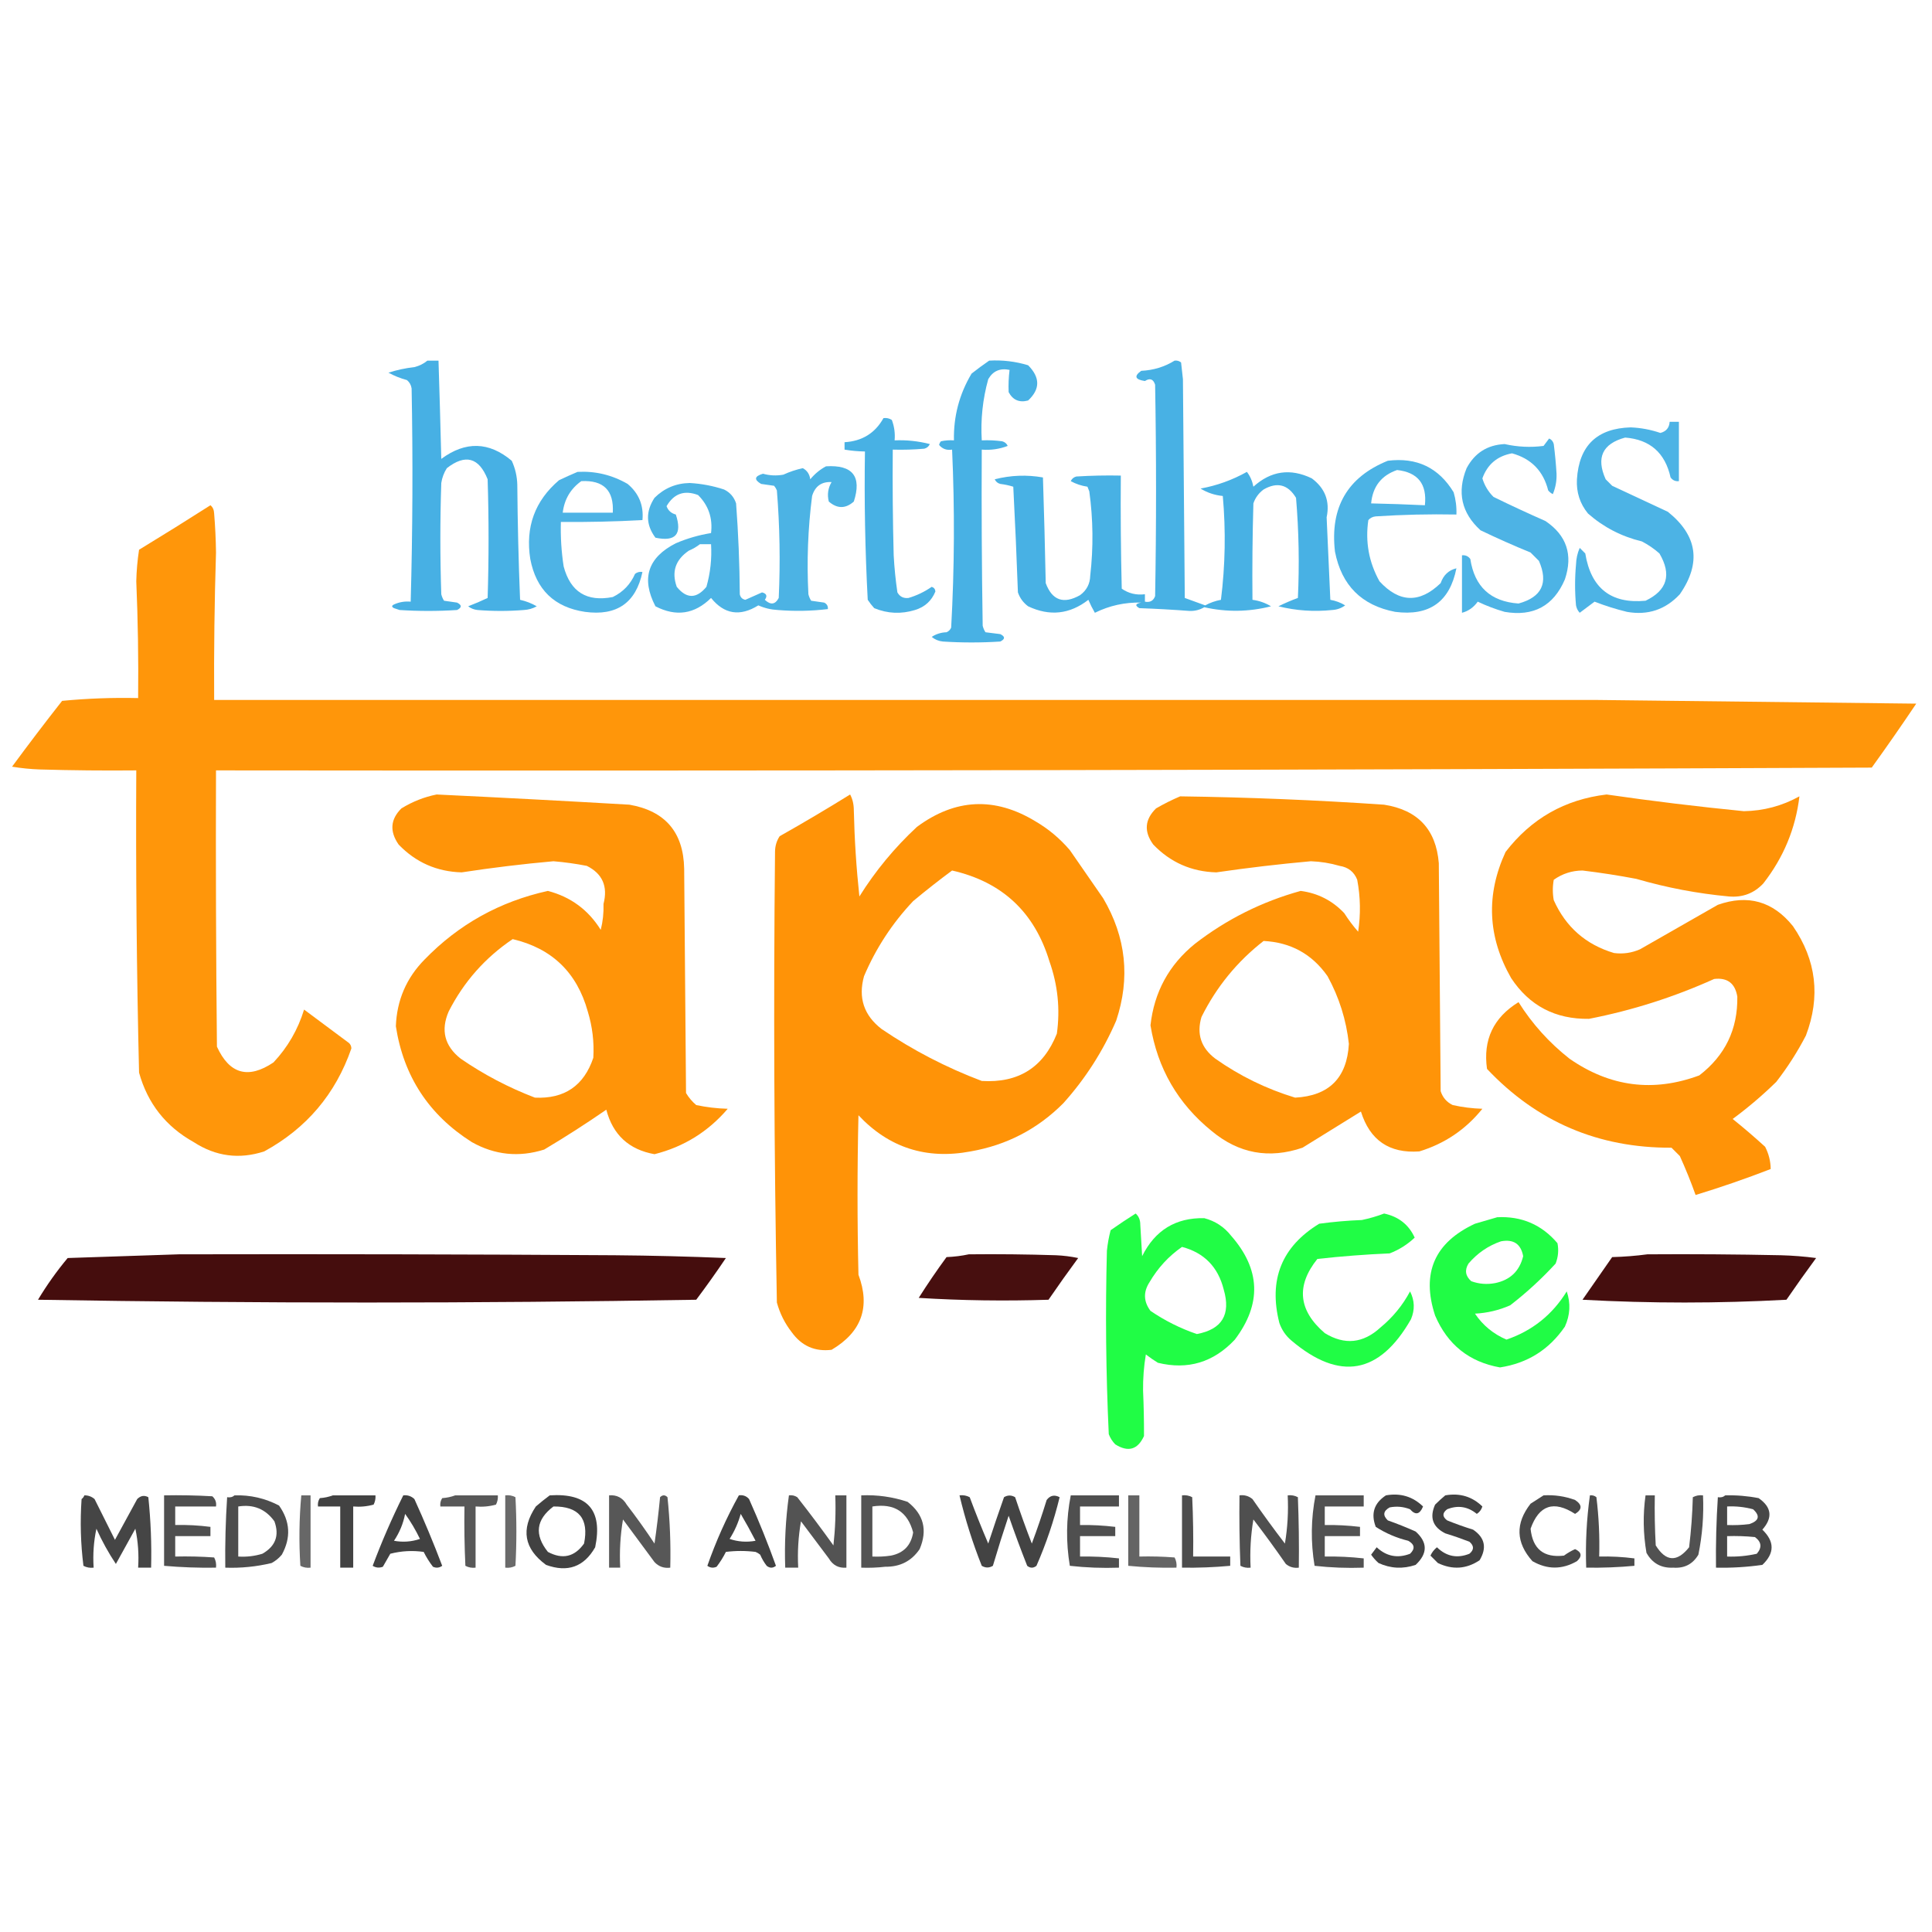 <?xml version="1.0" encoding="UTF-8"?>
<!DOCTYPE svg PUBLIC "-//W3C//DTD SVG 1.1//EN" "http://www.w3.org/Graphics/SVG/1.1/DTD/svg11.dtd">
<svg xmlns="http://www.w3.org/2000/svg" version="1.1" width="1042px" height="1042px" style="shape-rendering:geometricPrecision; text-rendering:geometricPrecision; image-rendering:optimizeQuality; fill-rule:evenodd; clip-rule:evenodd" xmlns:xlink="http://www.w3.org/1999/xlink">
<g><path style="opacity:0.961" fill="#41aee3" d="M 230.5,194.5 C 232.5,194.5 234.5,194.5 236.5,194.5C 237.07,212.162 237.57,229.829 238,247.5C 251.059,237.845 263.726,238.179 276,248.5C 277.891,252.611 278.891,256.944 279,261.5C 279.167,282.175 279.667,302.841 280.5,323.5C 283.673,324.21 286.673,325.377 289.5,327C 287.377,328.194 285.043,328.86 282.5,329C 274.167,329.667 265.833,329.667 257.5,329C 255.616,328.784 253.949,328.117 252.5,327C 256.073,325.629 259.573,324.129 263,322.5C 263.667,301.167 263.667,279.833 263,258.5C 258.32,246.717 250.987,244.717 241,252.5C 239.438,254.957 238.438,257.624 238,260.5C 237.333,280.5 237.333,300.5 238,320.5C 238.309,321.766 238.809,322.933 239.5,324C 241.833,324.333 244.167,324.667 246.5,325C 249.167,326.333 249.167,327.667 246.5,329C 236.167,329.667 225.833,329.667 215.5,329C 214.5,328.667 213.5,328.333 212.5,328C 211.167,327.333 211.167,326.667 212.5,326C 215.351,324.711 218.351,324.211 221.5,324.5C 222.559,286.174 222.726,247.84 222,209.5C 221.727,207.671 220.893,206.171 219.5,205C 215.973,204.049 212.64,202.716 209.5,201C 213.99,199.544 218.656,198.544 223.5,198C 226.174,197.33 228.507,196.163 230.5,194.5 Z"/></g>
<g><path style="opacity:0.958" fill="#41aee3" d="M 533.5,194.5 C 540.655,194.089 547.655,194.922 554.5,197C 561.051,203.574 561.051,209.908 554.5,216C 549.78,217.268 546.28,215.768 544,211.5C 543.83,207.507 543.996,203.507 544.5,199.5C 539.365,198.426 535.532,200.093 533,204.5C 530.001,215.29 528.835,226.29 529.5,237.5C 533.182,237.335 536.848,237.501 540.5,238C 541.91,238.368 542.91,239.201 543.5,240.5C 539.009,242.217 534.343,242.883 529.5,242.5C 529.333,274.168 529.5,305.835 530,337.5C 530.309,338.766 530.809,339.933 531.5,341C 534.167,341.333 536.833,341.667 539.5,342C 542.167,343.333 542.167,344.667 539.5,346C 529.167,346.667 518.833,346.667 508.5,346C 506.22,345.767 504.22,344.934 502.5,343.5C 504.882,341.929 507.549,341.096 510.5,341C 511.667,340.5 512.5,339.667 513,338.5C 514.78,306.507 514.947,274.507 513.5,242.5C 510.62,242.967 508.287,242.134 506.5,240C 506.645,239.228 506.978,238.561 507.5,238C 509.81,237.503 512.143,237.337 514.5,237.5C 514.225,224.599 517.392,212.599 524,201.5C 527.145,199.024 530.312,196.69 533.5,194.5 Z"/></g>
<g><path style="opacity:0.958" fill="#41aee3" d="M 633.5,194.5 C 634.822,194.33 635.989,194.663 637,195.5C 637.333,198.5 637.667,201.5 638,204.5C 638.333,243.833 638.667,283.167 639,322.5C 642.667,323.833 646.333,325.167 650,326.5C 652.659,325.065 655.492,324.065 658.5,323.5C 660.832,304.881 661.165,286.215 659.5,267.5C 655.167,267.085 651.167,265.752 647.5,263.5C 656.292,261.902 664.625,258.902 672.5,254.5C 674.258,256.792 675.424,259.459 676,262.5C 685.472,253.929 695.972,252.429 707.5,258C 714.678,263.345 717.344,270.345 715.5,279C 716.143,293.813 716.81,308.646 717.5,323.5C 720.391,324.006 723.058,325.006 725.5,326.5C 723.453,328.015 721.119,328.849 718.5,329C 708.697,330.027 699.03,329.36 689.5,327C 692.935,325.301 696.435,323.801 700,322.5C 700.848,304.473 700.515,286.473 699,268.5C 694.654,261.297 688.821,259.797 681.5,264C 678.865,265.961 677.031,268.461 676,271.5C 675.5,288.83 675.333,306.163 675.5,323.5C 679.095,323.976 682.428,325.142 685.5,327C 673.53,330.048 661.53,330.214 649.5,327.5C 647.044,328.948 644.378,329.614 641.5,329.5C 632.512,328.819 623.512,328.319 614.5,328C 611.999,326.582 612.332,325.582 615.5,325C 606.747,324.771 598.413,326.604 590.5,330.5C 589.185,328.231 588.018,325.898 587,323.5C 576.933,331.322 566.1,332.489 554.5,327C 551.894,325.062 550.061,322.562 549,319.5C 548.318,300.492 547.485,281.492 546.5,262.5C 544.224,261.787 541.891,261.287 539.5,261C 538.09,260.632 537.09,259.799 536.5,258.5C 545.095,256.305 553.762,255.971 562.5,257.5C 563.116,276.494 563.616,295.494 564,314.5C 567.459,323.825 573.626,325.992 582.5,321C 586.047,318.406 587.881,314.906 588,310.5C 589.75,295.287 589.583,280.12 587.5,265C 587.167,264.167 586.833,263.333 586.5,262.5C 583.278,262.025 580.278,261.025 577.5,259.5C 578.09,258.201 579.09,257.368 580.5,257C 588.493,256.5 596.493,256.334 604.5,256.5C 604.333,276.836 604.5,297.169 605,317.5C 608.715,320.076 612.882,321.076 617.5,320.5C 617.5,321.833 617.5,323.167 617.5,324.5C 620.238,325.035 622.072,324.035 623,321.5C 623.667,283.5 623.667,245.5 623,207.5C 622.03,204.431 620.197,203.765 617.5,205.5C 612.16,204.709 611.493,202.876 615.5,200C 622.084,199.693 628.084,197.86 633.5,194.5 Z"/></g>
<g><path style="opacity:0.959" fill="#41aee3" d="M 476.5,225.5 C 478.144,225.286 479.644,225.62 481,226.5C 482.337,230.026 482.837,233.692 482.5,237.5C 488.94,237.231 495.273,237.898 501.5,239.5C 500.91,240.799 499.91,241.632 498.5,242C 492.843,242.499 487.176,242.666 481.5,242.5C 481.333,261.503 481.5,280.503 482,299.5C 482.361,306.199 483.028,312.865 484,319.5C 485.296,321.815 487.296,322.815 490,322.5C 494.441,321.197 498.607,319.197 502.5,316.5C 503.72,316.887 504.387,317.72 504.5,319C 502.446,324.052 498.779,327.385 493.5,329C 485.999,331.294 478.666,330.961 471.5,328C 470.213,326.59 469.046,325.09 468,323.5C 466.585,296.861 466.085,270.195 466.5,243.5C 462.802,243.448 459.135,243.114 455.5,242.5C 455.5,241.167 455.5,239.833 455.5,238.5C 464.957,237.947 471.957,233.614 476.5,225.5 Z"/></g>
<g><path style="opacity:0.941" fill="#41aee3" d="M 900.5,227.5 C 902.167,227.5 903.833,227.5 905.5,227.5C 905.5,238.167 905.5,248.833 905.5,259.5C 903.61,259.703 902.11,259.037 901,257.5C 898.053,244.212 889.887,237.045 876.5,236C 864.25,239.335 860.75,246.835 866,258.5C 867.167,259.667 868.333,260.833 869.5,262C 879.5,266.667 889.5,271.333 899.5,276C 915.514,288.792 917.681,303.625 906,320.5C 898.252,328.814 888.752,331.981 877.5,330C 871.521,328.548 865.688,326.715 860,324.5C 857.333,326.5 854.667,328.5 852,330.5C 850.956,329.377 850.29,328.044 850,326.5C 849.333,319.167 849.333,311.833 850,304.5C 850.101,301.3 850.768,298.3 852,295.5C 853,296.5 854,297.5 855,298.5C 858.062,317.255 868.895,325.755 887.5,324C 899.198,318.423 901.698,309.923 895,298.5C 892.108,295.943 888.941,293.776 885.5,292C 874.545,289.357 864.879,284.357 856.5,277C 852.123,271.678 850.123,265.511 850.5,258.5C 851.642,240.358 861.309,231.024 879.5,230.5C 884.978,230.729 890.312,231.729 895.5,233.5C 898.637,232.699 900.304,230.699 900.5,227.5 Z"/></g>
<g><path style="opacity:0.935" fill="#41aee3" d="M 835.5,236.5 C 836.79,237.058 837.623,238.058 838,239.5C 838.683,244.816 839.183,250.15 839.5,255.5C 839.633,259.336 838.967,263.002 837.5,266.5C 836.522,266.023 835.689,265.357 835,264.5C 832.366,254.033 825.866,247.366 815.5,244.5C 807.562,245.94 802.229,250.44 799.5,258C 800.657,261.827 802.657,265.16 805.5,268C 814.748,272.527 824.082,276.86 833.5,281C 844.966,288.732 848.466,299.232 844,312.5C 837.869,326.819 827.035,332.652 811.5,330C 806.494,328.555 801.661,326.721 797,324.5C 794.761,327.608 791.927,329.608 788.5,330.5C 788.5,320.167 788.5,309.833 788.5,299.5C 790.39,299.297 791.89,299.963 793,301.5C 795.278,316.446 803.945,324.446 819,325.5C 831.545,322.078 835.211,314.411 830,302.5C 828.5,301 827,299.5 825.5,298C 816.382,294.275 807.382,290.275 798.5,286C 788.226,276.656 785.726,265.489 791,252.5C 795.378,244.287 802.212,239.954 811.5,239.5C 818.481,241.073 825.481,241.406 832.5,240.5C 833.524,239.148 834.524,237.815 835.5,236.5 Z"/></g>
<g><path style="opacity:0.94" fill="#41aee3" d="M 748.5,248.5 C 764.096,246.55 775.93,252.216 784,265.5C 785.156,269.418 785.656,273.418 785.5,277.5C 770.979,277.226 756.479,277.559 742,278.5C 740.342,278.675 739.009,279.342 738,280.5C 736.272,292.193 738.272,303.193 744,313.5C 754.669,325.134 765.669,325.467 777,314.5C 778.485,310.176 781.318,307.509 785.5,306.5C 781.928,324.553 770.928,332.386 752.5,330C 734.382,326.549 723.549,315.716 720,297.5C 717.245,273.637 726.745,257.304 748.5,248.5 Z M 753.5,253.5 C 764.72,254.736 769.72,261.069 768.5,272.5C 758.839,272.042 749.172,271.709 739.5,271.5C 740.357,262.419 745.023,256.419 753.5,253.5 Z"/></g>
<g><path style="opacity:0.937" fill="#41aee3" d="M 311.5,254.5 C 321.138,253.993 330.138,256.16 338.5,261C 344.564,266.07 347.23,272.57 346.5,280.5C 331.848,281.303 317.181,281.637 302.5,281.5C 302.277,289.547 302.777,297.547 304,305.5C 307.643,319.242 316.477,324.742 330.5,322C 336.029,319.305 340.029,315.138 342.5,309.5C 343.689,308.571 345.022,308.238 346.5,308.5C 342.977,325.158 332.643,332.324 315.5,330C 298.991,327.533 289.158,318.033 286,301.5C 283.288,284.29 288.455,270.123 301.5,259C 304.893,257.38 308.226,255.88 311.5,254.5 Z M 313.5,259.5 C 325.52,258.854 331.187,264.52 330.5,276.5C 321.5,276.5 312.5,276.5 303.5,276.5C 304.378,269.31 307.712,263.644 313.5,259.5 Z"/></g>
<g><path style="opacity:0.939" fill="#41aee3" d="M 445.5,251.5 C 459.875,250.613 464.875,256.946 460.5,270.5C 456.038,274.446 451.538,274.446 447,270.5C 446.071,266.756 446.571,263.256 448.5,260C 443.107,259.712 439.607,262.212 438,267.5C 435.739,285.105 435.073,302.772 436,320.5C 436.309,321.766 436.809,322.933 437.5,324C 439.833,324.333 442.167,324.667 444.5,325C 445.973,325.71 446.64,326.876 446.5,328.5C 437.535,329.581 428.535,329.748 419.5,329C 415.812,328.81 412.312,327.976 409,326.5C 399.112,332.657 390.612,331.323 383.5,322.5C 374.632,331.263 364.632,332.763 353.5,327C 345.717,312.016 349.383,300.682 364.5,293C 370.616,290.388 376.949,288.555 383.5,287.5C 384.45,279.434 382.117,272.6 376.5,267C 369.125,264.188 363.458,266.188 359.5,273C 360.356,275.354 362.023,276.854 364.5,277.5C 368.03,288.133 364.363,292.3 353.5,290C 348.332,283.066 348.165,275.899 353,268.5C 358.231,263.309 364.565,260.642 372,260.5C 378.323,260.859 384.489,262.026 390.5,264C 393.728,265.563 395.895,268.063 397,271.5C 398.222,287.799 398.888,304.132 399,320.5C 399.347,322.18 400.347,323.18 402,323.5C 405,322.167 408,320.833 411,319.5C 413.48,320.122 413.98,321.456 412.5,323.5C 415.622,326.422 418.122,326.088 420,322.5C 420.893,303.136 420.559,283.803 419,264.5C 418.626,263.584 418.126,262.75 417.5,262C 415.167,261.667 412.833,261.333 410.5,261C 406.548,258.683 406.882,256.849 411.5,255.5C 415.131,256.515 418.798,256.681 422.5,256C 425.868,254.449 429.368,253.283 433,252.5C 435.303,253.751 436.636,255.751 437,258.5C 439.441,255.546 442.275,253.213 445.5,251.5 Z M 377.5,293.5 C 379.5,293.5 381.5,293.5 383.5,293.5C 383.968,301.324 383.135,308.991 381,316.5C 375.624,323.017 370.29,323.017 365,316.5C 362.108,308.425 364.274,301.925 371.5,297C 373.727,296.059 375.727,294.892 377.5,293.5 Z"/></g>
<g><path style="opacity:0.976" fill="#ff9305" d="M 113.5,272.5 C 114.765,273.514 115.431,275.014 115.5,277C 116.075,283.986 116.409,290.986 116.5,298C 115.675,324.494 115.341,350.994 115.5,377.5C 365.084,377.529 613.251,377.529 860,377.5C 917.766,378.165 975.599,378.831 1033.5,379.5C 1025.69,391.138 1017.69,402.638 1009.5,414C 711.835,415.313 414.168,415.813 116.5,415.5C 116.333,465.168 116.5,514.834 117,564.5C 123.749,579.303 133.915,582.136 147.5,573C 155.174,564.827 160.674,555.327 164,544.5C 171.833,550.333 179.667,556.167 187.5,562C 188.804,562.804 189.471,563.971 189.5,565.5C 180.972,590.063 165.305,608.563 142.5,621C 129.056,625.379 116.389,623.712 104.5,616C 89.429,607.599 79.596,595.099 75,578.5C 73.703,524.175 73.203,469.842 73.5,415.5C 56.163,415.667 38.83,415.5 21.5,415C 16.467,414.829 11.467,414.329 6.5,413.5C 15.308,401.525 24.308,389.691 33.5,378C 47.132,376.689 60.799,376.189 74.5,376.5C 74.722,355.49 74.389,334.49 73.5,313.5C 73.631,307.8 74.131,302.134 75,296.5C 87.981,288.6 100.815,280.6 113.5,272.5 Z"/></g>
<g><path style="opacity:0.984" fill="#ff9205" d="M 235.5,428.5 C 270.173,430.148 304.839,431.982 339.5,434C 358.776,437.369 368.61,448.869 369,468.5C 369.333,508.833 369.667,549.167 370,589.5C 371.458,591.96 373.291,594.127 375.5,596C 381.085,597.186 386.751,597.852 392.5,598C 381.94,610.364 368.773,618.53 353,622.5C 339.207,620.04 330.541,612.04 327,598.5C 316.088,606.041 304.921,613.207 293.5,620C 279.889,624.291 266.889,622.957 254.5,616C 231.348,601.355 217.681,580.522 213.5,553.5C 214.028,539.45 219.195,527.45 229,517.5C 247.366,498.562 269.533,486.228 295.5,480.5C 307.8,483.73 317.3,490.73 324,501.5C 325.141,497.007 325.641,492.34 325.5,487.5C 327.933,478.048 324.933,471.214 316.5,467C 310.543,465.84 304.543,465.007 298.5,464.5C 281.936,465.985 265.436,467.985 249,470.5C 235.58,470.121 224.247,465.121 215,455.5C 210.05,448.387 210.55,441.887 216.5,436C 222.509,432.316 228.842,429.816 235.5,428.5 Z M 276.5,506.5 C 297.641,511.473 311.141,524.473 317,545.5C 319.501,553.672 320.501,562.005 320,570.5C 314.918,585.579 304.418,592.746 288.5,592C 274.283,586.559 260.949,579.559 248.5,571C 239.77,564.149 237.604,555.649 242,545.5C 250.165,529.505 261.665,516.505 276.5,506.5 Z"/></g>
<g><path style="opacity:0.984" fill="#ff9205" d="M 636.5,429.5 C 673.205,430.002 709.871,431.502 746.5,434C 764.681,436.843 774.514,447.343 776,465.5C 776.333,506.5 776.667,547.5 777,588.5C 778.105,591.937 780.272,594.437 783.5,596C 788.75,597.174 794.084,597.841 799.5,598C 790.52,609.156 779.186,616.823 765.5,621C 749.328,622.163 738.828,614.996 734,599.5C 723.5,606 713,612.5 702.5,619C 684.445,625.158 668.112,622.158 653.5,610C 635.273,595.215 624.273,576.215 620.5,553C 622.482,535.035 630.482,520.369 644.5,509C 661.595,495.786 680.595,486.286 701.5,480.5C 710.77,481.718 718.603,485.718 725,492.5C 727.268,496.051 729.768,499.384 732.5,502.5C 733.917,493.109 733.75,483.776 732,474.5C 730.321,470.23 727.155,467.73 722.5,467C 717.436,465.52 712.269,464.687 707,464.5C 689.942,466.032 672.942,468.032 656,470.5C 642.584,470.123 631.251,465.123 622,455.5C 616.884,448.498 617.384,441.998 623.5,436C 627.771,433.533 632.104,431.366 636.5,429.5 Z M 681.5,507.5 C 696.129,508.23 707.629,514.563 716,526.5C 722.249,537.914 726.082,550.08 727.5,563C 726.464,581.369 716.798,591.036 698.5,592C 682.986,587.281 668.652,580.281 655.5,571C 647.777,565.165 645.277,557.665 648,548.5C 656.095,532.246 667.262,518.58 681.5,507.5 Z"/></g>
<g><path style="opacity:0.986" fill="#ff9205" d="M 866.5,428.5 C 891.09,432.06 915.756,435.06 940.5,437.5C 951.168,437.333 961.168,434.666 970.5,429.5C 968.431,446.839 961.931,462.506 951,476.5C 946.011,481.795 939.844,484.128 932.5,483.5C 915.542,481.928 898.875,478.761 882.5,474C 872.883,472.174 863.216,470.674 853.5,469.5C 847.799,469.55 842.632,471.216 838,474.5C 837.333,478.167 837.333,481.833 838,485.5C 844.477,499.978 855.31,509.478 870.5,514C 875.328,514.629 879.995,513.962 884.5,512C 898.5,504 912.5,496 926.5,488C 942.735,482.267 956.235,486.1 967,499.5C 979.626,517.847 981.959,537.514 974,558.5C 969.415,567.342 964.082,575.675 958,583.5C 950.607,590.729 942.774,597.396 934.5,603.5C 940.455,608.284 946.289,613.284 952,618.5C 953.957,622.327 954.957,626.327 955,630.5C 941.693,635.658 928.193,640.325 914.5,644.5C 911.963,637.39 909.129,630.39 906,623.5C 904.5,622 903,620.5 901.5,619C 862.074,619.2 828.907,605.034 802,576.5C 799.783,560.831 805.45,548.831 819,540.5C 826.373,552.211 835.54,562.377 846.5,571C 868.382,586.207 891.715,589.207 916.5,580C 930.447,569.273 937.28,555.106 937,537.5C 935.801,530.326 931.634,527.159 924.5,528C 902.842,537.775 880.342,544.941 857,549.5C 838.858,549.765 824.858,542.432 815,527.5C 802.341,505.297 801.341,482.631 812,459.5C 825.84,441.498 844.006,431.165 866.5,428.5 Z"/></g>
<g><path style="opacity:0.986" fill="#ff9205" d="M 458.5,428.5 C 459.814,430.915 460.481,433.748 460.5,437C 460.846,452.562 461.846,468.062 463.5,483.5C 472.135,469.689 482.468,457.189 494.5,446C 515.196,430.645 536.529,429.645 558.5,443C 565.499,447.096 571.666,452.262 577,458.5C 583,467.167 589,475.833 595,484.5C 607.347,505.497 609.68,527.497 602,550.5C 594.898,566.922 585.398,581.756 573.5,595C 559.647,608.928 542.98,617.594 523.5,621C 499.603,625.495 479.436,618.995 463,601.5C 462.333,630.167 462.333,658.833 463,687.5C 469.522,704.928 464.689,718.428 448.5,728C 439.507,729.089 432.34,725.922 427,718.5C 423.279,713.725 420.612,708.391 419,702.5C 417.499,621.723 417.165,540.723 418,459.5C 418.011,456.341 418.845,453.507 420.5,451C 433.395,443.726 446.062,436.226 458.5,428.5 Z M 513.5,469.5 C 540.46,475.624 557.96,491.957 566,518.5C 570.516,531.238 571.849,544.238 570,557.5C 562.779,575.706 549.279,584.206 529.5,583C 510.337,575.753 492.337,566.42 475.5,555C 465.933,547.633 462.766,538.133 466,526.5C 472.412,511.42 481.246,497.92 492.5,486C 499.4,480.255 506.4,474.755 513.5,469.5 Z"/></g>
<g><path style="opacity:0.968" fill="#19fd3f" d="M 612.5,654.5 C 614.164,655.949 614.998,657.949 615,660.5C 615.333,666.167 615.667,671.833 616,677.5C 622.946,663.517 634.113,656.684 649.5,657C 655.378,658.525 660.211,661.692 664,666.5C 679.881,684.607 680.548,703.274 666,722.5C 654.495,734.783 640.662,738.949 624.5,735C 622.246,733.623 620.08,732.123 618,730.5C 616.921,736.937 616.421,743.437 616.5,750C 616.861,758.182 617.028,766.348 617,774.5C 613.641,781.873 608.475,783.373 601.5,779C 599.959,777.421 598.792,775.587 598,773.5C 596.462,740.516 596.129,707.516 597,674.5C 597.388,670.781 598.055,667.114 599,663.5C 603.479,660.353 607.979,657.353 612.5,654.5 Z M 637.5,672.5 C 649.444,675.65 656.944,683.317 660,695.5C 663.921,708.973 659.087,716.973 645.5,719.5C 636.627,716.471 628.293,712.305 620.5,707C 616.733,701.959 616.566,696.792 620,691.5C 624.482,683.829 630.315,677.496 637.5,672.5 Z"/></g>
<g><path style="opacity:0.967" fill="#19fd3f" d="M 746.5,654.5 C 754.317,656.176 759.817,660.509 763,667.5C 759.057,671.221 754.557,674.055 749.5,676C 736.409,676.558 723.409,677.558 710.5,679C 698.918,693.444 700.251,706.778 714.5,719C 725.188,725.554 735.188,724.554 744.5,716C 751.156,710.517 756.49,704.017 760.5,696.5C 762.985,701.386 763.151,706.386 761,711.5C 744.041,741.226 722.541,745.059 696.5,723C 693.469,720.441 691.302,717.274 690,713.5C 684.095,690.183 691.261,672.35 711.5,660C 719.131,658.96 726.798,658.294 734.5,658C 738.709,657.119 742.709,655.953 746.5,654.5 Z"/></g>
<g><path style="opacity:0.966" fill="#19fc3f" d="M 807.5,656.5 C 820.66,655.832 831.494,660.498 840,670.5C 840.738,674.261 840.405,677.928 839,681.5C 831.433,689.737 823.267,697.237 814.5,704C 808.469,706.658 802.136,708.158 795.5,708.5C 799.758,714.807 805.425,719.473 812.5,722.5C 826.439,717.729 837.272,709.062 845,696.5C 847.186,702.914 846.852,709.248 844,715.5C 835.481,727.922 823.814,735.255 809,737.5C 792.377,734.56 780.71,725.227 774,709.5C 766.499,686.666 773.665,670.166 795.5,660C 799.623,658.808 803.623,657.641 807.5,656.5 Z M 809.5,669.5 C 816.283,668.213 820.283,670.88 821.5,677.5C 819.579,685.47 814.579,690.303 806.5,692C 802.044,692.867 797.711,692.534 793.5,691C 790.346,688.225 789.846,685.058 792,681.5C 796.84,675.847 802.673,671.847 809.5,669.5 Z"/></g>
<g><path style="opacity:0.947" fill="#3b0101" d="M 96.5,676.5 C 174.834,676.333 253.167,676.5 331.5,677C 351.508,677.167 371.508,677.667 391.5,678.5C 386.361,686.139 381.027,693.639 375.5,701C 257.167,703 138.833,703 20.5,701C 25.251,693.083 30.584,685.583 36.5,678.5C 56.663,677.833 76.663,677.167 96.5,676.5 Z"/></g>
<g><path style="opacity:0.941" fill="#3c0001" d="M 522.5,676.5 C 538.17,676.333 553.837,676.5 569.5,677C 573.541,677.173 577.541,677.673 581.5,678.5C 576.044,685.912 570.711,693.412 565.5,701C 541.932,701.764 518.599,701.43 495.5,700C 500.253,692.493 505.253,685.16 510.5,678C 514.688,677.824 518.688,677.324 522.5,676.5 Z"/></g>
<g><path style="opacity:0.943" fill="#3b0101" d="M 888.5,676.5 C 912.502,676.333 936.502,676.5 960.5,677C 966.859,677.169 973.193,677.669 979.5,678.5C 974.044,685.912 968.711,693.412 963.5,701C 926.833,703 890.167,703 853.5,701C 858.833,693.333 864.167,685.667 869.5,678C 876.013,677.828 882.347,677.328 888.5,676.5 Z"/></g>
<g><path style="opacity:0.848" fill="#252525" d="M 45.5,806.5 C 47.582,806.472 49.416,807.139 51,808.5C 54.667,815.833 58.333,823.167 62,830.5C 66,823.167 70,815.833 74,808.5C 75.845,806.65 77.845,806.317 80,807.5C 81.321,820.128 81.821,832.795 81.5,845.5C 79.167,845.5 76.833,845.5 74.5,845.5C 74.96,838.323 74.46,831.323 73,824.5C 69.5,830.833 66,837.167 62.5,843.5C 58.492,837.488 54.992,831.155 52,824.5C 50.54,831.323 50.04,838.323 50.5,845.5C 48.533,845.739 46.7,845.406 45,844.5C 43.496,832.539 43.162,820.539 44,808.5C 44.717,807.956 45.217,807.289 45.5,806.5 Z"/></g>
<g><path style="opacity:0.803" fill="#252525" d="M 88.5,806.5 C 97.173,806.334 105.84,806.5 114.5,807C 116.155,808.444 116.822,810.278 116.5,812.5C 109.167,812.5 101.833,812.5 94.5,812.5C 94.5,815.833 94.5,819.167 94.5,822.5C 100.869,822.347 107.203,822.68 113.5,823.5C 113.5,825.167 113.5,826.833 113.5,828.5C 107.167,828.5 100.833,828.5 94.5,828.5C 94.5,832.167 94.5,835.833 94.5,839.5C 101.508,839.334 108.508,839.5 115.5,840C 116.406,841.699 116.739,843.533 116.5,845.5C 107.143,845.65 97.809,845.317 88.5,844.5C 88.5,831.833 88.5,819.167 88.5,806.5 Z"/></g>
<g><path style="opacity:0.815" fill="#242424" d="M 126.5,806.5 C 134.986,806.23 142.986,808.064 150.5,812C 156.519,820.508 157.019,829.341 152,838.5C 150.442,840.359 148.609,841.859 146.5,843C 138.295,844.967 129.961,845.801 121.5,845.5C 121.345,832.815 121.678,820.149 122.5,807.5C 124.099,807.768 125.432,807.434 126.5,806.5 Z M 128.5,812.5 C 136.726,811.202 143.226,813.869 148,820.5C 150.772,828.13 148.605,833.963 141.5,838C 137.27,839.29 132.936,839.79 128.5,839.5C 128.5,830.5 128.5,821.5 128.5,812.5 Z"/></g>
<g><path style="opacity:0.689" fill="#242424" d="M 162.5,806.5 C 164.167,806.5 165.833,806.5 167.5,806.5C 167.5,819.5 167.5,832.5 167.5,845.5C 165.533,845.739 163.699,845.406 162,844.5C 161.188,831.758 161.354,819.091 162.5,806.5 Z"/></g>
<g><path style="opacity:0.866" fill="#242424" d="M 217.5,806.5 C 219.827,806.247 221.827,806.914 223.5,808.5C 228.89,820.338 233.89,832.338 238.5,844.5C 236.926,845.631 235.259,845.798 233.5,845C 231.583,842.502 229.916,839.835 228.5,837C 222.415,836.139 216.415,836.473 210.5,838C 209.167,840.333 207.833,842.667 206.5,845C 204.559,845.743 202.726,845.576 201,844.5C 205.788,831.675 211.288,819.009 217.5,806.5 Z M 218.5,816.5 C 221.518,820.689 224.185,825.189 226.5,830C 221.953,831.545 217.287,831.879 212.5,831C 215.477,826.55 217.477,821.716 218.5,816.5 Z"/></g>
<g><path style="opacity:0.678" fill="#242424" d="M 272.5,806.5 C 274.467,806.261 276.301,806.594 278,807.5C 278.667,819.833 278.667,832.167 278,844.5C 276.301,845.406 274.467,845.739 272.5,845.5C 272.5,832.5 272.5,819.5 272.5,806.5 Z"/></g>
<g><path style="opacity:0.866" fill="#242424" d="M 296.5,806.5 C 316.989,805.172 325.156,814.506 321,834.5C 314.975,845.082 306.142,848.249 294.5,844C 282.623,835.28 280.79,824.78 289,812.5C 291.478,810.361 293.978,808.361 296.5,806.5 Z M 298.5,812.5 C 312.219,812.385 317.719,819.052 315,832.5C 309.879,839.712 303.379,841.212 295.5,837C 288.095,827.741 289.095,819.574 298.5,812.5 Z"/></g>
<g><path style="opacity:0.758" fill="#232323" d="M 328.5,806.5 C 332.664,806.143 335.831,807.81 338,811.5C 343.245,818.324 348.245,825.324 353,832.5C 354.203,824.203 355.203,815.87 356,807.5C 357.333,806.167 358.667,806.167 360,807.5C 361.321,820.128 361.821,832.795 361.5,845.5C 358.138,845.93 355.305,844.93 353,842.5C 347.333,834.833 341.667,827.167 336,819.5C 334.559,828.058 334.059,836.724 334.5,845.5C 332.5,845.5 330.5,845.5 328.5,845.5C 328.5,832.5 328.5,819.5 328.5,806.5 Z"/></g>
<g><path style="opacity:0.865" fill="#242424" d="M 398.5,806.5 C 400.722,806.178 402.556,806.845 404,808.5C 409.407,820.616 414.24,832.616 418.5,844.5C 416.833,845.833 415.167,845.833 413.5,844.5C 412.081,842.664 410.914,840.664 410,838.5C 409.25,837.874 408.416,837.374 407.5,837C 402.167,836.333 396.833,836.333 391.5,837C 390.084,839.835 388.417,842.502 386.5,845C 384.741,845.798 383.074,845.631 381.5,844.5C 386.124,831.262 391.79,818.595 398.5,806.5 Z M 399.5,816.5 C 402.266,821.191 404.932,826.024 407.5,831C 402.713,831.879 398.047,831.545 393.5,830C 396.181,825.785 398.181,821.285 399.5,816.5 Z"/></g>
<g><path style="opacity:0.785" fill="#242424" d="M 425.5,806.5 C 427.144,806.286 428.644,806.62 430,807.5C 436.692,816.025 443.192,824.692 449.5,833.5C 450.498,824.525 450.832,815.525 450.5,806.5C 452.5,806.5 454.5,806.5 456.5,806.5C 456.5,819.5 456.5,832.5 456.5,845.5C 452.336,845.857 449.169,844.19 447,840.5C 442,833.833 437,827.167 432,820.5C 430.562,828.723 430.062,837.057 430.5,845.5C 428.167,845.5 425.833,845.5 423.5,845.5C 423.036,832.38 423.703,819.38 425.5,806.5 Z"/></g>
<g><path style="opacity:0.783" fill="#242424" d="M 464.5,806.5 C 473.062,806.128 481.395,807.295 489.5,810C 498.188,816.746 500.355,825.246 496,835.5C 491.624,841.939 485.457,845.106 477.5,845C 473.179,845.499 468.846,845.666 464.5,845.5C 464.5,832.5 464.5,819.5 464.5,806.5 Z M 470.5,812.5 C 482.203,810.668 489.537,815.335 492.5,826.5C 491.369,833.463 487.369,837.63 480.5,839C 477.183,839.498 473.85,839.665 470.5,839.5C 470.5,830.5 470.5,821.5 470.5,812.5 Z"/></g>
<g><path style="opacity:0.859" fill="#242424" d="M 517.5,806.5 C 519.467,806.261 521.301,806.594 523,807.5C 526.147,815.947 529.48,824.28 533,832.5C 535.735,824.129 538.568,815.796 541.5,807.5C 543.484,806.294 545.484,806.294 547.5,807.5C 550.304,815.914 553.304,824.247 556.5,832.5C 559.393,824.767 562.06,816.934 564.5,809C 566.375,806.525 568.709,806.025 571.5,807.5C 568.408,820.202 564.242,832.535 559,844.5C 557.333,845.833 555.667,845.833 554,844.5C 550.457,835.533 547.123,826.533 544,817.5C 541.011,826.459 538.177,835.459 535.5,844.5C 533.516,845.706 531.516,845.706 529.5,844.5C 524.573,832.124 520.573,819.457 517.5,806.5 Z"/></g>
<g><path style="opacity:0.799" fill="#242424" d="M 577.5,806.5 C 586.167,806.5 594.833,806.5 603.5,806.5C 603.5,808.5 603.5,810.5 603.5,812.5C 596.5,812.5 589.5,812.5 582.5,812.5C 582.5,815.833 582.5,819.167 582.5,822.5C 588.863,822.407 595.196,822.74 601.5,823.5C 601.5,825.167 601.5,826.833 601.5,828.5C 595.167,828.5 588.833,828.5 582.5,828.5C 582.5,832.167 582.5,835.833 582.5,839.5C 589.529,839.377 596.529,839.71 603.5,840.5C 603.5,842.167 603.5,843.833 603.5,845.5C 594.582,845.817 585.749,845.484 577,844.5C 574.865,831.749 575.031,819.082 577.5,806.5 Z"/></g>
<g><path style="opacity:0.709" fill="#252525" d="M 608.5,806.5 C 610.5,806.5 612.5,806.5 614.5,806.5C 614.5,817.5 614.5,828.5 614.5,839.5C 620.842,839.334 627.175,839.5 633.5,840C 634.406,841.699 634.739,843.533 634.5,845.5C 625.805,845.673 617.138,845.34 608.5,844.5C 608.5,831.833 608.5,819.167 608.5,806.5 Z"/></g>
<g><path style="opacity:0.811" fill="#242424" d="M 637.5,806.5 C 639.467,806.261 641.301,806.594 643,807.5C 643.5,818.161 643.667,828.828 643.5,839.5C 650.167,839.5 656.833,839.5 663.5,839.5C 663.5,841.167 663.5,842.833 663.5,844.5C 654.858,845.299 646.191,845.632 637.5,845.5C 637.5,832.5 637.5,819.5 637.5,806.5 Z"/></g>
<g><path style="opacity:0.797" fill="#242424" d="M 668.5,806.5 C 671.157,806.162 673.49,806.829 675.5,808.5C 681.14,816.64 686.973,824.64 693,832.5C 694.441,823.942 694.941,815.276 694.5,806.5C 696.467,806.261 698.301,806.594 700,807.5C 700.5,820.162 700.667,832.829 700.5,845.5C 697.843,845.838 695.51,845.171 693.5,843.5C 687.86,835.36 682.027,827.36 676,819.5C 674.559,828.058 674.059,836.724 674.5,845.5C 672.533,845.739 670.699,845.406 669,844.5C 668.5,831.838 668.333,819.171 668.5,806.5 Z"/></g>
<g><path style="opacity:0.789" fill="#242424" d="M 709.5,806.5 C 718.167,806.5 726.833,806.5 735.5,806.5C 735.5,808.5 735.5,810.5 735.5,812.5C 728.5,812.5 721.5,812.5 714.5,812.5C 714.5,815.833 714.5,819.167 714.5,822.5C 720.863,822.407 727.196,822.74 733.5,823.5C 733.5,825.167 733.5,826.833 733.5,828.5C 727.167,828.5 720.833,828.5 714.5,828.5C 714.5,832.167 714.5,835.833 714.5,839.5C 721.529,839.377 728.529,839.71 735.5,840.5C 735.5,842.167 735.5,843.833 735.5,845.5C 726.582,845.817 717.749,845.484 709,844.5C 706.865,831.749 707.031,819.082 709.5,806.5 Z"/></g>
<g><path style="opacity:0.865" fill="#242424" d="M 747.5,806.5 C 755.301,805.128 761.968,807.128 767.5,812.5C 765.742,816.84 763.409,817.34 760.5,814C 756.928,812.595 753.261,812.262 749.5,813C 746.014,814.947 745.681,817.28 748.5,820C 753.58,821.804 758.58,823.804 763.5,826C 770.051,831.875 770.051,837.875 763.5,844C 756.667,846.315 750,845.982 743.5,843C 741.981,841.649 740.648,840.149 739.5,838.5C 740.5,837.167 741.5,835.833 742.5,834.5C 747.761,839.419 753.761,840.585 760.5,838C 763.319,835.28 762.986,832.947 759.5,831C 753.216,829.464 747.383,826.964 742,823.5C 739.256,816.327 741.089,810.661 747.5,806.5 Z"/></g>
<g><path style="opacity:0.864" fill="#242424" d="M 779.5,806.5 C 787.301,805.128 793.968,807.128 799.5,812.5C 798.974,814.23 797.974,815.564 796.5,816.5C 791.646,812.524 786.312,811.691 780.5,814C 777.833,816 777.833,818 780.5,820C 785.091,821.864 789.757,823.53 794.5,825C 800.859,829.299 802.025,834.799 798,841.5C 790.88,846.273 783.38,846.773 775.5,843C 774.167,841.667 772.833,840.333 771.5,839C 772.304,837.229 773.471,835.729 775,834.5C 780.085,839.464 785.918,840.631 792.5,838C 795.08,835.88 795.08,833.713 792.5,831.5C 788.233,829.849 783.9,828.349 779.5,827C 772.722,823.607 770.889,818.441 774,811.5C 775.812,809.7 777.645,808.033 779.5,806.5 Z"/></g>
<g><path style="opacity:0.828" fill="#242424" d="M 832.5,806.5 C 838.345,806.151 844.012,806.984 849.5,809C 853.438,811.601 853.438,814.101 849.5,816.5C 838.024,809.081 830.024,811.747 825.5,824.5C 826.61,835.446 832.61,840.279 843.5,839C 845.37,837.634 847.37,836.467 849.5,835.5C 853.079,837.16 853.412,839.327 850.5,842C 842.529,846.598 834.529,846.598 826.5,842C 817.537,831.957 817.204,821.624 825.5,811C 827.898,809.476 830.231,807.976 832.5,806.5 Z"/></g>
<g><path style="opacity:0.817" fill="#242424" d="M 857.5,806.5 C 858.822,806.33 859.989,806.663 861,807.5C 862.312,818.122 862.812,828.789 862.5,839.5C 868.869,839.347 875.203,839.68 881.5,840.5C 881.5,841.833 881.5,843.167 881.5,844.5C 872.858,845.299 864.191,845.632 855.5,845.5C 855.036,832.38 855.703,819.38 857.5,806.5 Z"/></g>
<g><path style="opacity:0.79" fill="#242424" d="M 887.5,806.5 C 889.167,806.5 890.833,806.5 892.5,806.5C 892.334,815.506 892.5,824.506 893,833.5C 898.496,842.328 904.496,842.661 911,834.5C 912.098,825.537 912.765,816.537 913,807.5C 914.699,806.594 916.533,806.261 918.5,806.5C 918.979,817.293 918.146,827.959 916,838.5C 912.983,843.592 908.483,845.926 902.5,845.5C 895.988,845.828 891.155,843.162 888,837.5C 886.215,827.164 886.049,816.831 887.5,806.5 Z"/></g>
<g><path style="opacity:0.837" fill="#242424" d="M 930.5,806.5 C 936.555,806.338 942.555,806.838 948.5,808C 955.543,812.888 956.21,818.555 950.5,825C 957.154,831.379 957.154,837.713 950.5,844C 942.208,845.184 933.875,845.684 925.5,845.5C 925.345,832.815 925.678,820.149 926.5,807.5C 928.099,807.768 929.432,807.434 930.5,806.5 Z M 931.5,812.5 C 936.248,812.275 940.915,812.775 945.5,814C 949.42,817.549 948.753,820.215 943.5,822C 939.514,822.499 935.514,822.666 931.5,822.5C 931.5,819.167 931.5,815.833 931.5,812.5 Z M 931.5,828.5 C 936.511,828.334 941.511,828.501 946.5,829C 950.072,831.626 950.405,834.626 947.5,838C 942.233,839.191 936.899,839.691 931.5,839.5C 931.5,835.833 931.5,832.167 931.5,828.5 Z"/></g>
<g><path style="opacity:0.864" fill="#252525" d="M 179.5,806.5 C 187.167,806.5 194.833,806.5 202.5,806.5C 202.643,808.262 202.309,809.929 201.5,811.5C 197.893,812.489 194.226,812.823 190.5,812.5C 190.5,823.5 190.5,834.5 190.5,845.5C 188.167,845.5 185.833,845.5 183.5,845.5C 183.5,834.5 183.5,823.5 183.5,812.5C 179.5,812.5 175.5,812.5 171.5,812.5C 171.286,810.856 171.62,809.356 172.5,808C 175.036,807.814 177.369,807.314 179.5,806.5 Z"/></g>
<g><path style="opacity:0.759" fill="#242424" d="M 245.5,806.5 C 253.167,806.5 260.833,806.5 268.5,806.5C 268.643,808.262 268.309,809.929 267.5,811.5C 263.893,812.489 260.226,812.823 256.5,812.5C 256.5,823.5 256.5,834.5 256.5,845.5C 254.533,845.739 252.699,845.406 251,844.5C 250.5,833.839 250.333,823.172 250.5,812.5C 246.167,812.5 241.833,812.5 237.5,812.5C 237.286,810.856 237.62,809.356 238.5,808C 241.036,807.814 243.369,807.314 245.5,806.5 Z"/></g>
</svg>
